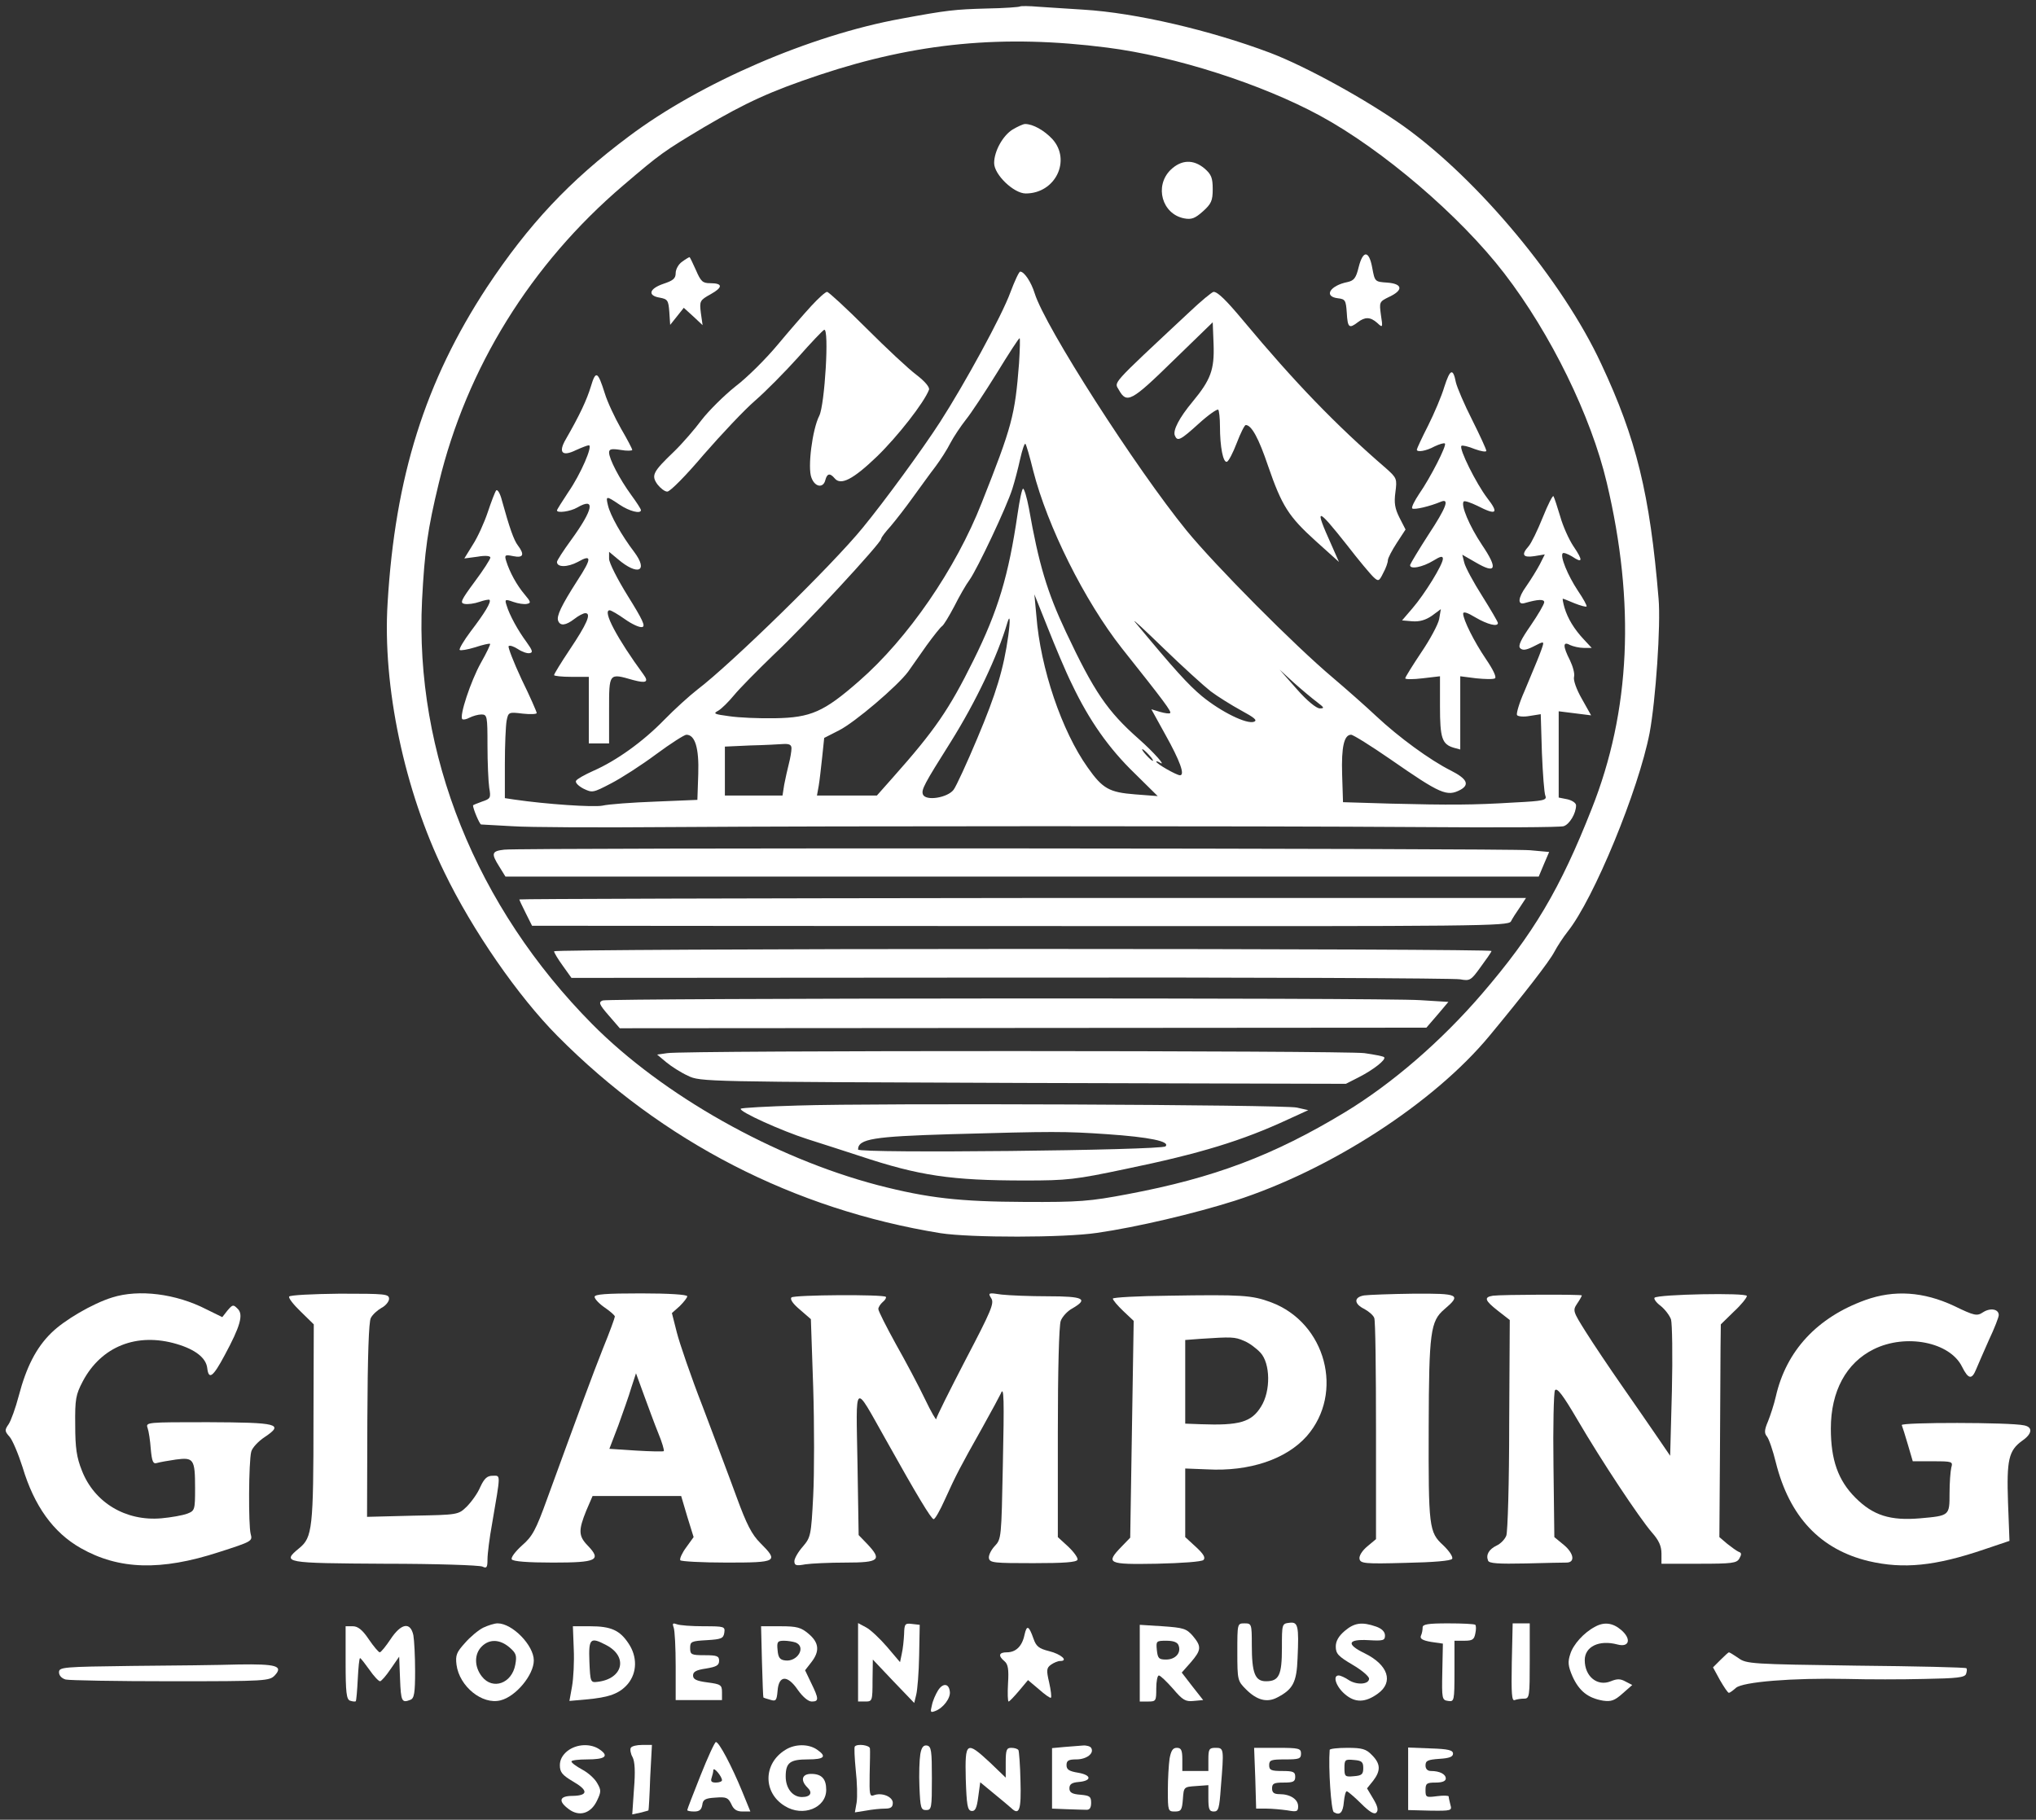<svg width="179" height="160" viewBox="0 0 179 160" fill="none" xmlns="http://www.w3.org/2000/svg">
<rect x="0" y="0" width="179" height="160" fill="#333333" stroke="none"/>
<g id="assets/logo">
<path id="Vector" d="M89.668 0.57C89.617 0.621 88.319 0.722 86.766 0.748C83.941 0.824 83.253 0.901 79.257 1.639C71.239 3.089 61.542 7.289 55.28 11.997C50.062 15.891 46.473 19.734 42.808 25.257C37.386 33.528 34.739 41.902 34.077 53.023C33.619 60.328 35.554 69.516 39.066 76.693C41.535 81.808 45.557 87.611 49.019 91.098C58.233 100.387 69.814 106.343 82.694 108.43C85.341 108.837 93.511 108.837 96.438 108.404C99.976 107.895 105.016 106.699 108.554 105.579C116.954 102.881 126.066 96.977 130.953 91.072C134.008 87.382 136.222 84.531 136.655 83.692C136.909 83.208 137.444 82.394 137.826 81.91C140.142 79.009 144.062 69.439 145.029 64.451C145.564 61.575 146.022 54.932 145.818 52.642C145.055 43.429 143.858 38.568 140.778 32.001C137.393 24.697 129.986 15.815 123.419 11.106C120.161 8.79 114.867 5.863 111.66 4.642C106.391 2.657 99.849 1.13 95.267 0.85C93.944 0.773 92.188 0.646 91.322 0.595C90.482 0.519 89.744 0.519 89.668 0.57ZM97.329 4.184C103.336 4.947 110.921 7.391 116.038 10.165C121.536 13.142 128.383 18.996 132.251 24.035C136.349 29.354 139.887 36.608 141.262 42.436C143.782 53.049 143.349 62.542 139.938 71.119C137.164 78.169 134.822 82.114 130.292 87.382C126.703 91.556 122.401 95.272 118.252 97.791C111.94 101.609 106.722 103.569 99.162 104.994C95.802 105.63 94.886 105.706 90.075 105.681C84.373 105.656 81.599 105.35 77.17 104.205C68.058 101.812 58.284 96.315 52.073 90.054C41.866 79.747 36.444 66.283 37.106 52.769C37.335 48.417 37.59 46.559 38.583 42.462C41.026 32.332 46.677 23.221 54.796 16.298C58.105 13.473 58.334 13.32 61.898 11.183C65.589 9.019 67.727 8.027 72.079 6.576C80.581 3.751 88.191 3.013 97.329 4.184Z" fill="white"/>
<path id="Vector_2" d="M89.031 11.386C88.166 11.921 87.402 13.295 87.402 14.338C87.402 15.357 89.133 17.011 90.177 17.011C92.799 17.011 94.198 14.084 92.519 12.226C91.806 11.463 90.813 10.903 90.126 10.903C89.948 10.903 89.464 11.132 89.031 11.386Z" fill="white"/>
<path id="Vector_3" d="M102.903 14.949C101.478 16.374 102.165 18.817 104.099 19.199C104.761 19.326 105.067 19.199 105.754 18.588C106.492 17.927 106.619 17.647 106.619 16.629C106.619 15.636 106.492 15.331 105.907 14.822C104.914 13.982 103.845 14.033 102.903 14.949Z" fill="white"/>
<path id="Vector_4" d="M119.448 23.5C119.219 24.442 119.041 24.671 118.481 24.798C116.929 25.104 116.343 26.071 117.616 26.224C118.278 26.3 118.328 26.402 118.405 27.496C118.481 28.82 118.608 28.921 119.372 28.336C120.008 27.852 120.467 27.852 121.077 28.387C121.561 28.845 121.587 28.82 121.408 27.7C121.256 26.555 121.256 26.529 122.146 26.096C123.394 25.511 123.317 24.951 121.968 24.849C120.874 24.773 120.874 24.773 120.645 23.551C120.365 21.999 119.83 21.973 119.448 23.5Z" fill="white"/>
<path id="Vector_5" d="M59.964 23.017C59.658 23.22 59.404 23.678 59.404 24.009C59.404 24.493 59.175 24.671 58.335 24.951C57.062 25.384 56.909 25.994 58.004 26.172C58.691 26.3 58.768 26.402 58.844 27.42L58.92 28.565L59.531 27.801L60.117 27.063L60.957 27.827L61.771 28.59L61.618 27.521C61.491 26.478 61.517 26.402 62.484 25.867C63.578 25.256 63.553 24.9 62.433 24.9C61.771 24.9 61.618 24.747 61.186 23.755C60.906 23.118 60.651 22.609 60.626 22.609C60.575 22.609 60.269 22.788 59.964 23.017Z" fill="white"/>
<path id="Vector_6" d="M88.828 25.714C88.089 27.75 84.806 33.757 82.642 37.116C81.064 39.559 77.73 44.115 75.846 46.406C73.199 49.663 64.265 58.393 61.312 60.633C60.625 61.167 59.301 62.363 58.385 63.305C56.527 65.214 54.185 66.893 52.149 67.784C51.411 68.115 50.724 68.497 50.647 68.65C50.545 68.802 50.851 69.108 51.284 69.337C52.073 69.718 52.124 69.718 53.727 68.879C54.618 68.421 56.4 67.275 57.698 66.308C58.971 65.366 60.167 64.603 60.345 64.603C61.109 64.603 61.465 65.774 61.389 68.064L61.312 70.329L57.622 70.482C55.585 70.558 53.498 70.711 52.964 70.838C52.149 70.991 48 70.711 45.226 70.304L44.386 70.177V67.173C44.386 65.519 44.462 63.814 44.538 63.381C44.691 62.618 44.717 62.592 45.938 62.745C46.626 62.821 47.186 62.796 47.186 62.694C47.186 62.592 46.6 61.243 45.862 59.742C45.149 58.215 44.64 56.891 44.717 56.815C44.818 56.713 45.175 56.84 45.531 57.069C45.913 57.324 46.371 57.477 46.575 57.426C46.88 57.375 46.804 57.171 46.295 56.459C45.557 55.466 44.793 54.092 44.538 53.226C44.36 52.692 44.411 52.666 45.124 52.921C45.557 53.074 46.091 53.15 46.32 53.099C46.702 53.023 46.676 52.921 46.117 52.259C45.429 51.445 44.818 50.325 44.513 49.358C44.335 48.798 44.386 48.747 45.124 48.9C46.015 49.078 46.142 48.773 45.531 47.958C45.175 47.5 44.793 46.406 44.131 44.013C43.978 43.403 43.749 42.995 43.622 43.123C43.52 43.25 43.189 44.115 42.884 45.031C42.578 45.947 41.993 47.245 41.56 47.907L40.822 49.103L41.968 48.951C42.68 48.824 43.113 48.874 43.113 49.027C43.113 49.154 42.502 50.121 41.739 51.139C40.517 52.794 40.415 53.023 40.848 53.099C41.128 53.15 41.713 53.074 42.146 52.921C42.578 52.768 42.986 52.692 43.037 52.743C43.215 52.921 42.604 53.914 41.382 55.517C40.771 56.331 40.339 57.069 40.415 57.146C40.491 57.222 41.102 57.12 41.764 56.917C42.451 56.688 43.037 56.56 43.088 56.611C43.139 56.637 42.782 57.4 42.273 58.291C41.382 59.895 40.364 62.974 40.644 63.228C40.72 63.305 41 63.254 41.28 63.101C41.586 62.949 42.044 62.821 42.324 62.821C42.833 62.821 42.858 62.974 42.858 65.544C42.858 67.072 42.935 68.726 43.011 69.26C43.164 70.151 43.139 70.228 42.375 70.482C41.942 70.635 41.586 70.787 41.586 70.813C41.586 71.118 42.171 72.493 42.298 72.493C42.4 72.493 43.622 72.569 45.022 72.645C46.422 72.747 52.658 72.772 58.894 72.722C73.861 72.62 109.954 72.62 124.972 72.722C131.564 72.772 137.164 72.747 137.469 72.645C137.978 72.493 138.564 71.525 138.564 70.813C138.564 70.609 138.233 70.38 137.8 70.278L137.036 70.126V66.334V62.541L138.462 62.719L139.887 62.898L139.073 61.447C138.589 60.607 138.309 59.793 138.386 59.513C138.462 59.233 138.284 58.596 138.029 58.062C137.393 56.815 137.393 56.357 138.029 56.713C138.309 56.84 138.844 56.968 139.225 56.968H139.938L139.276 56.255C138.386 55.313 137.826 54.372 137.546 53.43C137.418 52.997 137.367 52.641 137.393 52.641C137.444 52.641 137.902 52.819 138.436 53.048C138.946 53.252 139.429 53.379 139.48 53.328C139.556 53.277 139.2 52.641 138.716 51.928C137.826 50.58 137.138 48.9 137.393 48.645C137.469 48.569 137.826 48.696 138.207 48.925C139.149 49.562 139.2 49.307 138.335 48.035C137.927 47.424 137.393 46.227 137.164 45.388C136.909 44.548 136.655 43.759 136.578 43.632C136.527 43.504 136.095 44.344 135.637 45.489C135.178 46.635 134.618 47.78 134.389 48.035C133.728 48.773 133.88 49.053 134.898 48.9L135.815 48.747L135.382 49.612C135.127 50.096 134.593 50.961 134.186 51.547C133.448 52.565 133.397 53.226 134.058 53.023C135.204 52.692 135.764 52.666 135.764 52.947C135.764 53.125 135.229 54.041 134.567 55.008C133.702 56.255 133.448 56.789 133.651 56.993C133.855 57.197 134.16 57.171 134.771 56.866C135.815 56.331 135.789 56.331 135.509 57.146C135.229 57.909 135.229 57.884 134.033 60.76C133.575 61.778 133.295 62.745 133.371 62.872C133.448 62.999 133.957 63.05 134.491 62.949L135.458 62.796L135.56 66.181C135.637 68.039 135.764 69.744 135.866 69.973C136.018 70.355 135.713 70.431 133.168 70.558C129.477 70.787 127.441 70.787 122.273 70.66L118.074 70.533L117.997 68.09C117.921 65.646 118.175 64.603 118.786 64.603C118.965 64.603 120.517 65.57 122.248 66.766C126.651 69.82 127.211 70.075 128.408 69.439C129.222 68.98 128.968 68.471 127.568 67.759C125.735 66.843 122.986 64.832 121.001 62.974C120.084 62.109 118.379 60.607 117.183 59.589C113.823 56.764 106.874 49.765 104.329 46.66C99.874 41.188 91.882 28.743 90.966 25.791C90.66 24.798 90.049 23.882 89.693 23.882C89.591 23.882 89.209 24.696 88.828 25.714ZM89.591 31.95C89.235 36.531 88.98 37.472 86.308 44.217C84.042 49.994 79.817 56.153 75.515 59.895C72.436 62.592 71.29 63.101 68.134 63.152C66.759 63.178 64.952 63.101 64.112 62.974C62.789 62.796 62.661 62.745 63.145 62.49C63.45 62.312 64.061 61.702 64.545 61.116C65.003 60.556 66.581 58.953 68.032 57.553C70.705 55.059 77.475 47.729 77.475 47.373C77.475 47.245 77.857 46.762 78.315 46.253C78.748 45.744 79.639 44.599 80.275 43.708C80.912 42.843 81.777 41.621 82.235 41.036C82.693 40.425 83.279 39.508 83.559 38.949C83.839 38.414 84.45 37.498 84.908 36.913C85.366 36.353 86.588 34.495 87.631 32.815C88.675 31.11 89.566 29.735 89.642 29.735C89.693 29.735 89.668 30.728 89.591 31.95ZM90.838 41.392C92.086 46.278 95.344 52.819 98.627 56.993C102.394 61.727 103.005 62.567 102.878 62.694C102.827 62.77 102.42 62.719 101.987 62.592L101.223 62.363L102.445 64.577C103.743 66.893 104.201 68.166 103.743 68.166C103.438 68.166 101.656 67.148 101.656 66.97C101.656 66.919 101.783 66.944 101.962 67.046C102.598 67.453 101.452 66.155 100.129 64.985C97.355 62.541 96.184 60.811 93.715 55.568C92.06 52.056 91.322 49.587 90.457 44.675C90.278 43.733 90.049 42.97 89.948 42.97C89.846 42.97 89.642 43.962 89.464 45.184C88.675 50.58 87.758 53.684 85.57 58.087C83.457 62.363 82.184 64.221 78.493 68.37L77.094 69.948H74.446H71.825L71.977 69.108C72.054 68.675 72.181 67.53 72.283 66.588L72.461 64.883L73.759 64.221C75.134 63.534 78.901 60.327 79.843 59.055C80.148 58.622 80.886 57.578 81.472 56.739C82.082 55.899 82.693 55.135 82.82 55.059C82.973 54.957 83.431 54.194 83.89 53.328C84.322 52.463 84.933 51.394 85.239 50.987C85.9 50.071 88.497 44.599 89.006 42.97C89.209 42.334 89.515 41.163 89.693 40.348C89.871 39.559 90.075 38.949 90.151 39.025C90.228 39.101 90.533 40.145 90.838 41.392ZM94.249 60.174C95.751 63.33 97.482 65.799 99.747 67.988L101.783 69.998L99.798 69.846C97.533 69.668 96.947 69.362 95.624 67.479C93.358 64.297 91.475 58.775 91.118 54.168L90.94 52.259L92.111 55.186C92.747 56.789 93.689 59.055 94.249 60.174ZM106.441 60.785C107.052 61.243 108.274 62.007 109.114 62.465C110.285 63.101 110.565 63.33 110.259 63.458C109.623 63.712 107.358 62.592 105.678 61.218C104.456 60.2 103.234 58.851 99.773 54.677C99.493 54.321 100.613 55.364 102.292 56.993C103.972 58.622 105.856 60.327 106.441 60.785ZM88.649 55.873C88.242 58.8 87.58 60.989 85.926 64.908C85.01 67.097 84.068 69.133 83.839 69.439C83.304 70.151 81.37 70.457 81.141 69.846C80.988 69.439 81.242 68.955 83.584 65.239C85.799 61.702 87.708 57.68 88.573 54.728C88.802 53.965 88.828 54.55 88.649 55.873ZM115.783 61.727C116.419 62.211 116.47 62.287 116.037 62.287C115.732 62.287 114.917 61.625 114.001 60.582L112.499 58.877L113.747 60.022C114.459 60.658 115.376 61.422 115.783 61.727ZM69.585 65.799C69.585 66.053 69.483 66.664 69.356 67.148C69.228 67.632 69.05 68.471 68.948 68.98L68.796 69.948H66.276H63.73V67.784V65.646L65.97 65.544C67.192 65.519 68.49 65.443 68.897 65.417C69.406 65.392 69.585 65.494 69.585 65.799ZM101.02 66.384C101.274 66.664 101.427 66.893 101.351 66.893C101.274 66.893 101.02 66.664 100.765 66.384C100.511 66.104 100.358 65.875 100.434 65.875C100.511 65.875 100.765 66.104 101.02 66.384Z" fill="white"/>
<path id="Vector_7" d="M71.341 26.886C70.73 27.547 69.381 29.1 68.363 30.321C67.345 31.543 65.69 33.197 64.647 33.986C63.629 34.801 62.305 36.124 61.694 36.913C61.109 37.702 60.014 38.975 59.251 39.713C57.392 41.494 57.24 41.8 57.8 42.589C58.054 42.919 58.436 43.225 58.665 43.225C58.92 43.225 60.345 41.774 61.872 39.967C63.425 38.186 65.436 36.048 66.378 35.233C67.319 34.419 69.025 32.688 70.17 31.416C71.29 30.143 72.334 29.049 72.461 28.998C72.919 28.82 72.512 35.615 72.028 36.557C71.417 37.753 70.985 41.138 71.341 42.003C71.647 42.843 72.385 42.945 72.563 42.207C72.716 41.621 72.97 41.571 73.377 42.054C73.912 42.716 75.006 42.156 77.119 40.12C78.901 38.389 81.243 35.411 81.675 34.266C81.751 34.063 81.344 33.554 80.581 32.968C79.893 32.459 77.908 30.601 76.152 28.845C74.395 27.089 72.843 25.664 72.716 25.664C72.563 25.664 71.952 26.224 71.341 26.886Z" fill="white"/>
<path id="Vector_8" d="M104.507 27.496C97.508 34.037 97.966 33.553 98.373 34.291C99.06 35.513 99.468 35.309 103.133 31.721L106.62 28.336L106.696 30.296C106.773 32.51 106.442 33.401 104.838 35.335C103.693 36.709 103.107 37.829 103.286 38.287C103.515 38.847 103.769 38.72 105.398 37.243C106.238 36.48 107.002 35.946 107.104 36.022C107.18 36.098 107.256 36.76 107.256 37.473C107.256 39.305 107.536 40.705 107.867 40.603C108.02 40.552 108.402 39.814 108.733 38.949C109.063 38.083 109.42 37.371 109.522 37.371C110.031 37.371 110.667 38.541 111.482 40.959C112.703 44.497 113.289 45.413 115.681 47.577L117.718 49.409L117.056 47.907C115.529 44.522 115.732 44.522 118.43 47.933C119.449 49.256 120.518 50.529 120.772 50.758C121.179 51.14 121.256 51.114 121.612 50.376C121.841 49.969 122.019 49.46 122.019 49.256C122.019 49.078 122.376 48.391 122.808 47.729L123.572 46.558L123.037 45.515C122.63 44.7 122.554 44.217 122.681 43.275C122.834 42.105 122.808 42.028 121.867 41.188C117.412 37.345 113.798 33.579 109.318 28.209C107.791 26.376 107.053 25.663 106.696 25.663C106.569 25.663 105.576 26.478 104.507 27.496Z" fill="white"/>
<path id="Vector_9" d="M126.982 34.012C126.753 34.801 126.091 36.353 125.556 37.422C124.996 38.517 124.564 39.458 124.564 39.535C124.564 39.789 125.378 39.662 126.116 39.255C126.549 39.051 126.956 38.924 127.033 39C127.211 39.153 125.76 42.003 124.767 43.428C124.36 44.039 124.08 44.599 124.156 44.701C124.309 44.854 125.709 44.523 126.676 44.116C127.465 43.785 127.16 44.625 125.582 47.017C124.742 48.315 124.029 49.511 123.978 49.664C123.902 50.096 125.047 49.893 126.04 49.282C126.651 48.9 126.855 48.875 126.855 49.129C126.855 49.638 125.276 52.209 124.182 53.481L123.266 54.55L124.156 54.627C124.793 54.678 125.327 54.525 125.887 54.143L126.676 53.558L126.524 54.449C126.422 54.932 125.709 56.256 124.946 57.375C124.182 58.521 123.546 59.539 123.546 59.641C123.546 59.742 124.233 59.742 125.073 59.641L126.6 59.462V62.109C126.6 64.909 126.778 65.443 127.822 65.749L128.382 65.901V62.695V59.462L129.782 59.641C130.545 59.717 131.283 59.742 131.436 59.641C131.589 59.539 131.258 58.852 130.647 57.961C129.578 56.383 128.662 54.525 128.636 53.965C128.636 53.736 129.018 53.863 129.731 54.296C130.774 54.907 131.691 55.136 131.691 54.779C131.691 54.678 131.08 53.634 130.316 52.413C129.553 51.216 128.84 49.893 128.738 49.486L128.56 48.773L129.756 49.46C131.538 50.504 131.716 50.02 130.291 47.908C129.171 46.228 128.407 44.396 128.687 44.09C128.789 44.014 129.298 44.192 129.884 44.472C131.563 45.337 131.818 45.159 130.749 43.785C129.782 42.512 128.255 39.458 128.484 39.204C128.56 39.127 129.094 39.255 129.654 39.484C130.214 39.687 130.673 39.764 130.673 39.636C130.673 39.509 130.113 38.287 129.425 36.913C128.738 35.564 128.102 34.063 128 33.63C127.745 32.332 127.491 32.434 126.982 34.012Z" fill="white"/>
<path id="Vector_10" d="M51.946 33.986C51.589 35.157 50.978 36.48 49.731 38.644C49.069 39.789 49.426 40.171 50.622 39.585C51.131 39.356 51.64 39.153 51.767 39.153C52.149 39.153 51.055 41.698 49.96 43.276C49.426 44.09 48.967 44.803 48.967 44.879C48.967 45.134 50.138 44.981 50.749 44.625C52.378 43.683 52.175 44.777 50.215 47.475C49.527 48.417 48.967 49.282 48.967 49.409C48.967 49.893 49.884 49.893 50.8 49.409C52.047 48.697 52.047 49.078 50.749 51.064C49.349 53.252 48.916 54.169 49.069 54.576C49.247 55.059 49.731 55.008 50.495 54.423C50.851 54.143 51.284 53.914 51.462 53.914C52.022 53.914 51.589 54.881 50.087 57.121C49.324 58.266 48.713 59.259 48.713 59.361C48.713 59.437 49.4 59.513 50.24 59.513H51.767V62.44V65.367H52.658H53.549V62.44C53.549 59.132 53.524 59.182 55.662 59.793C56.807 60.099 57.062 59.971 56.578 59.31C54.262 56.154 52.938 53.66 53.6 53.66C53.727 53.66 54.338 54.016 54.949 54.449C55.56 54.881 56.222 55.187 56.451 55.136C56.782 55.085 56.502 54.499 55.203 52.413C54.287 50.936 53.549 49.486 53.549 49.129V48.519L54.313 49.155C56.069 50.657 57.036 50.249 55.764 48.544C54.644 47.068 53.651 45.312 53.447 44.421C53.244 43.581 53.294 43.581 54.465 44.37C55.331 44.956 56.349 45.21 56.349 44.854C56.349 44.752 55.967 44.166 55.483 43.505C54.465 42.105 53.549 40.349 53.549 39.789C53.549 39.484 53.753 39.433 54.567 39.56C55.127 39.662 55.585 39.636 55.585 39.56C55.585 39.458 55.127 38.593 54.593 37.677C54.058 36.735 53.396 35.335 53.167 34.572C52.556 32.637 52.378 32.536 51.946 33.986Z" fill="white"/>
<path id="Vector_11" d="M44.335 74.707C43.215 74.834 43.164 75.038 43.903 76.209L44.437 77.074H89.846H135.281L135.739 75.98L136.197 74.911L134.517 74.758C132.684 74.58 45.888 74.529 44.335 74.707Z" fill="white"/>
<path id="Vector_12" d="M45.658 79.085C45.658 79.136 45.913 79.67 46.218 80.281L46.778 81.401H50.596C52.709 81.401 72.028 81.426 93.511 81.426C130.266 81.452 132.582 81.426 132.836 81.019C132.964 80.765 133.32 80.205 133.626 79.772L134.16 78.958H89.922C65.563 78.983 45.658 79.034 45.658 79.085Z" fill="white"/>
<path id="Vector_13" d="M48.713 83.641C48.713 83.768 49.069 84.353 49.477 84.913L50.24 85.982L88.879 85.957C110.107 85.931 127.899 86.007 128.382 86.109C129.222 86.262 129.324 86.211 130.164 85.04C130.648 84.379 131.106 83.742 131.131 83.615C131.182 83.513 112.652 83.437 89.973 83.437C67.269 83.437 48.713 83.539 48.713 83.641Z" fill="white"/>
<path id="Vector_14" d="M52.989 87.967C52.607 88.12 52.658 88.298 53.523 89.29L54.49 90.41L89.947 90.385L125.404 90.359L126.371 89.239L127.338 88.094L124.869 87.941C121.56 87.712 53.549 87.763 52.989 87.967Z" fill="white"/>
<path id="Vector_15" d="M58.665 92.599L57.774 92.726L58.563 93.388C59.022 93.769 59.862 94.304 60.472 94.584C61.567 95.118 61.822 95.118 89.948 95.22L118.328 95.296L119.474 94.711C120.772 94.049 121.892 93.159 121.688 92.955C121.637 92.879 120.848 92.726 119.957 92.599C118.201 92.37 60.116 92.344 58.665 92.599Z" fill="white"/>
<path id="Vector_16" d="M70.144 97.205C67.472 97.281 65.181 97.409 65.13 97.485C64.901 97.714 68.744 99.445 70.984 100.157C72.104 100.514 74.166 101.175 75.566 101.634C80.835 103.39 83.635 103.797 90.125 103.797C93.816 103.797 94.529 103.721 98.983 102.779C105.525 101.43 109.241 100.285 113.237 98.427L115.019 97.612L114.001 97.383C112.779 97.129 77.118 96.976 70.144 97.205ZM97.329 99.725C101.045 99.979 102.903 100.361 102.47 100.794C102.114 101.15 75.439 101.43 75.439 101.074C75.439 100.132 76.813 99.928 83.584 99.725C92.62 99.47 93.612 99.47 97.329 99.725Z" fill="white"/>
<path id="Vector_17" d="M9.871 114.079C8.14 114.614 5.62 116.09 4.5 117.209C3.176 118.507 2.311 120.213 1.649 122.732C1.369 123.801 0.962 124.921 0.758 125.226C0.402 125.735 0.402 125.837 0.835 126.321C1.089 126.601 1.598 127.797 1.98 128.993C2.998 132.404 4.678 134.745 7.096 136.119C10.456 138.028 14.147 138.13 19.238 136.476C22.165 135.534 22.216 135.509 22.038 134.872C21.834 134.109 21.859 128.535 22.088 127.644C22.165 127.313 22.699 126.728 23.285 126.346C24.99 125.201 24.456 125.074 18.27 125.048C12.9 125.048 12.798 125.048 12.976 125.557C13.078 125.837 13.205 126.677 13.256 127.415C13.358 128.51 13.46 128.739 13.791 128.637C14.045 128.56 14.783 128.433 15.47 128.331C17.023 128.128 17.151 128.281 17.151 130.851C17.151 132.76 17.125 132.836 16.463 133.091C16.056 133.243 15.038 133.422 14.198 133.498C11.067 133.778 8.293 132.124 7.198 129.299C6.74 128.153 6.613 127.313 6.613 125.303C6.587 123.012 6.664 122.63 7.275 121.46C8.904 118.38 12.034 117.133 15.547 118.177C17.176 118.66 18.118 119.398 18.22 120.289C18.347 121.358 18.729 121.078 19.747 119.169C21.121 116.624 21.427 115.581 20.892 115.072C20.51 114.69 20.459 114.69 20.001 115.224L19.543 115.81L18.143 115.123C15.47 113.748 12.213 113.341 9.871 114.079Z" fill="white"/>
<path id="Vector_18" d="M25.423 114.003C25.347 114.13 25.805 114.715 26.442 115.326L27.587 116.446L27.561 124.692C27.561 134.414 27.46 135.178 26.314 136.119C24.736 137.417 24.965 137.443 33.823 137.494C38.303 137.494 42.172 137.621 42.426 137.748C42.783 137.926 42.859 137.824 42.859 137.112C42.859 136.628 43.037 135.203 43.266 133.956C44.03 129.477 44.03 129.757 43.317 129.757C42.834 129.757 42.579 129.986 42.223 130.749C41.994 131.309 41.434 132.073 41.026 132.48C40.288 133.192 40.263 133.192 36.267 133.269L32.27 133.371L32.296 124.87C32.321 119.169 32.423 116.217 32.601 115.886C32.754 115.581 33.187 115.199 33.543 114.995C33.899 114.817 34.205 114.435 34.205 114.206C34.205 113.774 33.899 113.748 29.878 113.748C27.485 113.774 25.474 113.875 25.423 114.003Z" fill="white"/>
<path id="Vector_19" d="M52.276 114.028C52.276 114.207 52.683 114.639 53.167 114.97C53.65 115.301 54.057 115.657 54.057 115.759C54.057 115.861 53.599 117.133 53.014 118.559C52.047 121.002 51.029 123.776 48.101 131.793C47.109 134.542 46.803 135.102 45.887 135.891C45.301 136.425 44.894 136.959 44.996 137.112C45.123 137.29 46.371 137.392 48.611 137.392C52.479 137.392 52.912 137.188 51.665 135.891C50.85 135.051 50.85 134.542 51.538 132.836L52.098 131.538H55.992H59.886L60.421 133.345L60.981 135.152L60.319 136.069C59.963 136.552 59.734 137.061 59.81 137.188C59.886 137.29 61.719 137.392 63.883 137.392C68.337 137.392 68.49 137.316 66.835 135.661C66.097 134.923 65.639 134.033 64.773 131.666C64.163 129.986 62.813 126.423 61.795 123.725C60.752 121.053 59.734 118.075 59.505 117.159L59.072 115.454L59.759 114.843C60.115 114.486 60.421 114.105 60.421 113.977C60.421 113.825 58.792 113.723 56.348 113.723C53.269 113.723 52.276 113.799 52.276 114.028ZM57.876 126.016C58.206 126.805 58.41 127.517 58.359 127.594C58.283 127.644 57.188 127.619 55.916 127.543L53.574 127.39L54.363 125.328C54.77 124.183 55.305 122.707 55.508 121.994L55.916 120.747L56.603 122.631C56.985 123.674 57.545 125.201 57.876 126.016Z" fill="white"/>
<path id="Vector_20" d="M69.585 114.079C69.432 114.232 69.712 114.639 70.323 115.148L71.29 115.988L71.494 121.969C71.596 125.252 71.596 129.553 71.494 131.538C71.316 135.05 71.265 135.178 70.578 135.992C70.17 136.45 69.84 137.036 69.84 137.265C69.84 137.646 69.992 137.697 70.807 137.545C71.316 137.468 72.919 137.392 74.37 137.392C77.323 137.392 77.577 137.163 76.228 135.738L75.49 134.974L75.388 128.662C75.261 121.358 75.032 121.536 77.832 126.499C80.632 131.513 81.879 133.574 82.083 133.574C82.21 133.574 82.643 132.811 83.075 131.844C84.043 129.706 84.399 129.019 86.333 125.583C87.199 124.03 87.937 122.656 87.988 122.529C88.268 121.791 88.293 123.012 88.166 128.917C88.039 135.178 88.039 135.33 87.453 135.941C87.122 136.298 86.893 136.781 86.944 137.01C87.021 137.417 87.428 137.443 90.839 137.443C93.562 137.443 94.657 137.366 94.733 137.137C94.784 136.985 94.428 136.476 93.918 135.992L93.002 135.152V125.99C93.002 120.544 93.104 116.548 93.257 116.141C93.384 115.784 93.842 115.275 94.275 115.046C95.726 114.206 95.267 113.977 92.137 113.977C90.559 113.977 88.701 113.901 88.039 113.825C86.893 113.646 86.842 113.672 87.148 114.155C87.428 114.588 87.148 115.25 84.882 119.576C83.483 122.274 82.312 124.616 82.312 124.768C82.312 124.921 81.853 124.132 81.319 123.012C80.784 121.892 79.639 119.729 78.774 118.202C77.934 116.675 77.221 115.275 77.221 115.097C77.221 114.944 77.399 114.664 77.603 114.486C77.832 114.308 77.934 114.105 77.883 114.028C77.654 113.799 69.814 113.85 69.585 114.079Z" fill="white"/>
<path id="Vector_21" d="M102.751 113.926C100.053 113.952 97.838 114.079 97.838 114.181C97.838 114.308 98.246 114.791 98.754 115.275L99.671 116.14L99.518 125.659L99.365 135.203L98.602 135.992C97.176 137.468 97.38 137.57 101.682 137.493C103.947 137.442 105.652 137.315 105.805 137.163C106.009 136.959 105.805 136.628 105.143 136.017L104.202 135.152V132.123V129.12L106.136 129.196C109.852 129.4 113.085 128.306 114.892 126.27C118.201 122.478 116.572 116.318 111.761 114.511C110.056 113.875 109.19 113.824 102.751 113.926ZM109.369 117.896C109.827 118.075 110.463 118.558 110.819 118.94C111.685 119.882 111.736 122.299 110.87 123.674C110.03 125.048 108.961 125.353 105.551 125.226L104.202 125.175V121.51V117.82L105.551 117.718C108.274 117.54 108.554 117.54 109.369 117.896Z" fill="white"/>
<path id="Vector_22" d="M119.931 113.901C119.015 114.054 119.015 114.639 119.957 115.098C120.364 115.327 120.746 115.657 120.822 115.887C120.924 116.09 120.975 120.544 120.975 125.787V135.331L120.211 135.967C119.753 136.349 119.473 136.807 119.524 137.061C119.6 137.469 119.957 137.52 123.546 137.418C126.04 137.367 127.567 137.24 127.669 137.061C127.771 136.909 127.414 136.374 126.88 135.865C125.633 134.72 125.582 134.313 125.607 125.431C125.633 117.134 125.76 116.166 126.982 115.123C128.509 113.825 128.28 113.723 124.258 113.749C122.247 113.774 120.313 113.85 119.931 113.901Z" fill="white"/>
<path id="Vector_23" d="M131.258 113.927C130.444 114.054 130.52 114.334 131.691 115.25L132.735 116.064L132.684 125.252C132.684 130.317 132.556 134.72 132.429 135.025C132.302 135.356 131.92 135.738 131.589 135.891C130.902 136.221 130.622 136.705 130.826 137.214C130.902 137.468 131.716 137.519 134.16 137.468C135.916 137.418 137.52 137.392 137.723 137.392C138.487 137.392 138.385 136.603 137.52 135.865L136.654 135.152L136.578 128.892C136.527 125.456 136.603 122.453 136.705 122.249C136.883 121.969 137.393 122.631 138.691 124.845C140.803 128.459 144.112 133.447 145.232 134.745C145.843 135.432 146.072 135.941 146.072 136.603V137.494H149.356C152.283 137.494 152.69 137.443 152.919 137.036C153.123 136.679 153.123 136.527 152.868 136.45C152.69 136.374 152.232 136.043 151.85 135.738L151.163 135.152L151.214 127.797C151.239 123.776 151.265 119.551 151.265 118.457L151.29 116.446L152.436 115.326C153.072 114.741 153.581 114.105 153.581 113.952C153.581 113.647 145.792 113.799 145.461 114.105C145.385 114.207 145.614 114.537 145.996 114.817C146.378 115.123 146.785 115.657 146.912 116.014C147.014 116.37 147.065 119.195 146.988 122.325L146.836 128.001L145.741 126.397C145.13 125.507 143.73 123.471 142.61 121.867C141.491 120.264 140.04 118.1 139.403 117.082C138.283 115.301 138.258 115.225 138.665 114.614C138.894 114.283 139.072 113.952 139.072 113.901C139.072 113.799 132.022 113.825 131.258 113.927Z" fill="white"/>
<path id="Vector_24" d="M163.992 114.309C159.766 115.836 157.043 118.763 156.127 122.784C155.974 123.471 155.643 124.464 155.439 124.973C155.109 125.736 155.109 126.016 155.338 126.296C155.516 126.5 155.872 127.543 156.127 128.587C157.323 133.371 160.046 136.247 164.297 137.265C167.352 137.978 170.152 137.698 174.479 136.222L176.668 135.484L176.54 132.124C176.413 128.358 176.591 127.543 177.788 126.678C178.678 126.067 178.729 125.482 177.966 125.329C176.769 125.049 167.072 125.049 167.199 125.304C167.25 125.431 167.504 126.22 167.733 127.009L168.166 128.485H169.948C171.653 128.485 171.704 128.51 171.551 129.045C171.475 129.376 171.399 130.394 171.399 131.31C171.399 133.27 171.399 133.27 168.828 133.499C166.181 133.728 164.679 133.244 163.126 131.692C161.599 130.165 160.963 128.358 160.963 125.609C160.963 122.326 162.312 119.832 164.73 118.635C167.555 117.236 171.424 117.999 172.493 120.163C173.053 121.282 173.359 121.333 173.74 120.392C173.893 120.01 174.402 118.865 174.86 117.821C175.344 116.803 175.726 115.81 175.726 115.632C175.726 115.098 174.988 114.971 174.351 115.378C173.817 115.734 173.613 115.709 171.781 114.818C169.108 113.571 166.537 113.393 163.992 114.309Z" fill="white"/>
<path id="Vector_25" d="M113.365 142.686C112.703 142.762 112.703 142.788 112.703 144.9C112.703 147.292 112.449 147.827 111.303 147.827C110.336 147.827 110.056 147.114 110.056 144.62C110.056 142.788 110.03 142.737 109.42 142.737C108.783 142.737 108.783 142.737 108.783 145.256C108.783 147.725 108.809 147.801 109.547 148.539C110.489 149.481 111.379 149.736 112.296 149.252C113.67 148.539 114.001 147.929 114.078 145.816C114.205 142.966 114.128 142.584 113.365 142.686Z" fill="white"/>
<path id="Vector_26" d="M42.477 143.118C42.069 143.322 41.331 143.933 40.873 144.467C40.135 145.282 40.033 145.536 40.135 146.376C40.389 148.285 42.4 149.914 44.004 149.506C45.353 149.176 46.931 147.267 46.931 145.994C46.931 144.671 45.047 142.736 43.749 142.736C43.469 142.736 42.909 142.915 42.477 143.118ZM44.793 144.849C45.378 145.358 45.455 145.562 45.302 146.376C44.996 148.03 43.316 148.616 42.375 147.419C41.687 146.554 41.687 145.434 42.349 144.773C43.036 144.085 43.953 144.136 44.793 144.849Z" fill="white"/>
<path id="Vector_27" d="M59.225 143.093C59.327 143.348 59.404 144.875 59.404 146.503V149.481H61.44H63.476V148.794C63.476 148.158 63.374 148.081 62.203 147.929C61.211 147.801 60.931 147.649 60.931 147.318C60.931 146.987 61.211 146.834 62.076 146.707C62.992 146.554 63.222 146.427 63.222 146.02C63.222 145.613 63.043 145.536 61.949 145.536C60.778 145.536 60.676 145.485 60.676 144.9C60.676 144.34 60.778 144.289 62.153 144.213C63.425 144.137 63.603 144.06 63.68 143.551C63.756 143.017 63.68 142.991 61.873 142.991C60.803 142.991 59.76 142.915 59.505 142.813C59.149 142.686 59.098 142.737 59.225 143.093Z" fill="white"/>
<path id="Vector_28" d="M75.439 146.172V149.608H76.075C76.686 149.608 76.711 149.557 76.711 147.75L76.737 145.918L78.544 147.827L80.376 149.735L80.555 148.997C80.656 148.59 80.784 147.063 80.809 145.561L80.86 142.864L80.173 142.787C79.562 142.711 79.511 142.787 79.486 143.678C79.46 144.213 79.384 144.976 79.282 145.409L79.129 146.147L77.984 144.798C77.347 144.06 76.533 143.296 76.151 143.093L75.439 142.711V146.172Z" fill="white"/>
<path id="Vector_29" d="M100.205 146.224V149.609H100.943C101.63 149.609 101.656 149.558 101.656 148.463C101.656 147.827 101.758 147.318 101.885 147.318C102.012 147.318 102.572 147.853 103.132 148.489C103.972 149.481 104.227 149.634 104.939 149.558L105.779 149.481L104.838 148.285L103.896 147.064L104.685 146.173C105.627 145.078 105.652 144.773 104.863 143.831C104.303 143.195 104.049 143.119 102.216 142.991L100.205 142.864V146.224ZM103.616 144.671C103.87 145.333 103.336 145.918 102.521 145.918C101.885 145.918 101.783 145.816 101.707 145.078C101.63 144.289 101.656 144.264 102.547 144.264C103.158 144.264 103.514 144.391 103.616 144.671Z" fill="white"/>
<path id="Vector_30" d="M118.227 143.399C117.692 143.857 117.438 144.289 117.438 144.773C117.438 145.409 117.667 145.638 118.914 146.376C119.703 146.834 120.365 147.394 120.365 147.598C120.365 148.107 119.296 148.183 118.583 147.725C118.252 147.496 117.845 147.318 117.692 147.318C117.132 147.318 117.463 148.31 118.252 148.972C119.143 149.736 120.034 149.71 121.129 148.921C122.554 147.903 122.045 146.376 119.958 145.358C118.329 144.569 118.481 144.111 120.314 144.213C121.612 144.289 121.765 144.238 121.765 143.806C121.765 143.475 121.485 143.195 120.976 143.017C119.729 142.584 119.067 142.686 118.227 143.399Z" fill="white"/>
<path id="Vector_31" d="M125.074 143.093C125.074 143.297 125.023 143.627 124.921 143.831C124.819 144.086 125.074 144.238 125.812 144.366L126.855 144.518L126.804 147.012C126.754 149.379 126.779 149.481 127.314 149.557C127.848 149.634 127.873 149.583 127.873 146.962V144.264H128.739C129.452 144.264 129.604 144.162 129.706 143.627C129.782 143.297 129.782 142.94 129.706 142.864C129.63 142.788 128.561 142.737 127.314 142.737C125.557 142.737 125.074 142.813 125.074 143.093Z" fill="white"/>
<path id="Vector_32" d="M132.913 146.173C132.862 148.947 132.913 149.583 133.168 149.481C133.371 149.405 133.728 149.354 134.008 149.354C134.466 149.354 134.491 149.125 134.491 146.046V142.737H133.753H132.99L132.913 146.173Z" fill="white"/>
<path id="Vector_33" d="M140.218 143.042C139.251 143.551 138.309 144.594 138.055 145.434C137.826 146.121 137.851 146.478 138.258 147.419C138.844 148.692 139.607 149.303 140.931 149.532C141.644 149.634 141.949 149.532 142.662 148.896L143.502 148.157L142.916 147.852C142.458 147.598 142.178 147.598 141.618 147.827C140.447 148.31 139.327 147.419 139.327 145.969C139.327 144.773 140.6 144.162 142.204 144.594C143.247 144.874 143.451 144.111 142.535 143.322C141.796 142.686 141.033 142.584 140.218 143.042Z" fill="white"/>
<path id="Vector_34" d="M30.386 146.173C30.386 148.82 30.462 149.405 30.767 149.532C30.997 149.609 31.226 149.634 31.277 149.583C31.328 149.532 31.404 148.641 31.455 147.623C31.506 146.631 31.582 145.791 31.658 145.791C31.735 145.816 32.091 146.275 32.473 146.809C32.855 147.369 33.287 147.827 33.415 147.827C33.517 147.827 33.949 147.343 34.356 146.733L35.095 145.664L35.171 147.623C35.247 149.609 35.324 149.761 36.087 149.456C36.418 149.329 36.495 148.845 36.495 146.936C36.495 145.638 36.418 144.213 36.342 143.78C36.087 142.584 35.273 142.711 34.331 144.137C33.924 144.748 33.491 145.282 33.389 145.282C33.287 145.282 32.855 144.773 32.422 144.137C31.862 143.297 31.455 142.991 31.022 142.991H30.386V146.173Z" fill="white"/>
<path id="Vector_35" d="M50.443 145.002C50.494 146.096 50.418 147.572 50.291 148.285L50.062 149.557L51.487 149.43C53.549 149.252 54.465 148.921 55.203 148.056C56.018 147.063 56.043 145.663 55.254 144.493C54.49 143.347 53.727 142.991 51.894 142.991H50.367L50.443 145.002ZM53.294 144.645C55.254 145.663 54.77 147.623 52.531 147.878C51.92 147.954 51.894 147.903 51.818 146.096C51.742 144.06 51.894 143.907 53.294 144.645Z" fill="white"/>
<path id="Vector_36" d="M66.989 146.096C67.039 147.827 67.09 149.252 67.116 149.252C67.141 149.278 67.421 149.38 67.727 149.456C68.21 149.609 68.287 149.532 68.363 148.667C68.465 147.293 69.228 147.242 70.145 148.591C70.577 149.201 71.061 149.609 71.367 149.609C72.003 149.609 72.003 149.38 71.316 147.98L70.781 146.86L71.316 146.173C72.079 145.206 72.028 144.442 71.087 143.653C70.425 143.093 70.068 142.991 68.618 142.991H66.912L66.989 146.096ZM69.941 144.417C70.908 144.798 70.119 146.147 69.025 145.995C68.567 145.944 68.414 145.74 68.363 145.078C68.287 144.366 68.363 144.264 68.923 144.264C69.254 144.264 69.712 144.34 69.941 144.417Z" fill="white"/>
<path id="Vector_37" d="M90.075 143.73C89.871 144.748 89.311 145.282 88.522 145.282C87.809 145.282 87.733 145.587 88.318 146.071C88.624 146.326 88.7 146.784 88.624 148.005C88.573 148.896 88.598 149.609 88.675 149.609C88.751 149.609 89.158 149.176 89.591 148.667L90.38 147.725L91.347 148.54C91.856 148.998 92.34 149.329 92.391 149.278C92.467 149.227 92.391 148.616 92.238 147.929C91.984 146.86 92.009 146.656 92.391 146.376C92.645 146.198 93.002 146.046 93.205 146.046C93.969 146.046 93.282 145.435 92.238 145.18C91.322 144.951 91.093 144.748 90.864 144.086C90.457 142.941 90.278 142.839 90.075 143.73Z" fill="white"/>
<path id="Vector_38" d="M151.265 145.944L150.604 146.605L151.214 147.725C151.571 148.336 151.902 148.845 152.003 148.845C152.08 148.845 152.36 148.641 152.614 148.412C153.2 147.878 157.603 147.522 162.363 147.623C164.196 147.674 167.25 147.674 169.185 147.623C172.061 147.572 172.723 147.496 172.85 147.191C172.926 146.962 172.952 146.733 172.875 146.682C172.824 146.605 168.446 146.504 163.178 146.453C154.014 146.325 153.531 146.3 152.843 145.791C152.436 145.511 152.054 145.282 152.003 145.282C151.953 145.282 151.622 145.587 151.265 145.944Z" fill="white"/>
<path id="Vector_39" d="M11.627 146.478C5.544 146.555 5.188 146.58 5.188 147.038C5.188 147.318 5.417 147.573 5.773 147.674C6.078 147.751 10.227 147.827 15.013 147.827C23.463 147.827 23.692 147.802 24.176 147.293C24.914 146.478 24.278 146.3 20.969 146.351C19.365 146.402 15.14 146.453 11.627 146.478Z" fill="white"/>
<path id="Vector_40" d="M82.464 148.641C82.261 148.972 82.006 149.532 81.93 149.939C81.777 150.55 81.803 150.601 82.21 150.448C82.923 150.194 83.584 149.303 83.508 148.743C83.432 148.005 82.897 147.954 82.464 148.641Z" fill="white"/>
<path id="Vector_41" d="M61.593 156.098C60.956 157.701 60.422 159.076 60.422 159.152C60.422 159.228 60.702 159.279 61.033 159.279C61.491 159.279 61.669 159.127 61.745 158.694C61.796 158.236 62 158.109 62.891 158.058C63.858 157.981 64.011 158.058 64.291 158.618C64.494 159.101 64.774 159.279 65.284 159.279H65.971L65.233 157.472C64.342 155.309 63.222 153.171 62.942 153.171C62.84 153.171 62.229 154.495 61.593 156.098ZM63.476 156.531C63.476 156.632 63.247 156.734 62.942 156.734C62.56 156.734 62.458 156.632 62.56 156.327C62.636 156.098 62.713 155.793 62.713 155.64C62.738 155.309 63.476 156.2 63.476 156.531Z" fill="white"/>
<path id="Vector_42" d="M49.883 153.961C49.451 154.317 49.222 154.724 49.222 155.208C49.222 155.819 49.425 156.073 50.367 156.633C51.742 157.422 51.716 157.88 50.342 157.906C49.171 157.906 49.044 158.364 50.011 159.076C50.927 159.764 51.945 159.458 52.48 158.338C52.861 157.549 52.861 157.397 52.505 156.786C52.302 156.404 51.716 155.87 51.182 155.59C50.672 155.31 50.24 155.004 50.24 154.877C50.24 154.775 50.851 154.699 51.614 154.699C53.192 154.699 53.574 154.419 52.734 153.834C51.945 153.274 50.698 153.325 49.883 153.961Z" fill="white"/>
<path id="Vector_43" d="M55.458 153.681C55.382 153.808 55.433 154.19 55.611 154.495C55.815 154.877 55.865 155.767 55.738 157.295L55.586 159.534L56.298 159.381C56.68 159.28 57.011 159.203 57.011 159.178C57.036 159.152 57.113 157.854 57.164 156.276L57.316 153.426H56.451C55.993 153.426 55.535 153.528 55.458 153.681Z" fill="white"/>
<path id="Vector_44" d="M69.05 153.858C67.091 155.055 67.065 157.625 68.999 158.796C70.578 159.788 72.639 158.974 72.639 157.371C72.639 156.403 72.232 155.971 71.316 155.971C70.501 155.971 70.349 156.531 70.985 157.167C71.469 157.625 71.265 158.007 70.501 158.007C69.687 158.007 69.076 157.243 69.076 156.2C69.076 154.978 69.458 154.698 71.036 154.698C72.487 154.698 72.716 154.444 71.825 153.833C71.087 153.324 69.89 153.324 69.05 153.858Z" fill="white"/>
<path id="Vector_45" d="M75.159 153.553C75.082 153.604 75.133 154.571 75.235 155.64C75.362 156.735 75.388 158.007 75.312 158.491L75.159 159.356L76.126 159.203C76.661 159.102 77.399 159.025 77.806 159.025C78.315 159.025 78.493 158.898 78.493 158.516C78.493 157.982 77.526 157.575 76.813 157.855C76.457 157.982 76.431 157.753 76.457 156.048C76.482 154.953 76.508 153.91 76.482 153.732C76.457 153.452 75.413 153.299 75.159 153.553Z" fill="white"/>
<path id="Vector_46" d="M80.911 154.241C80.835 154.699 80.784 155.997 80.835 157.117C80.911 158.949 80.962 159.153 81.42 159.153C81.904 159.153 81.929 158.975 81.929 156.353C81.929 153.935 81.879 153.554 81.497 153.477C81.191 153.426 81.013 153.63 80.911 154.241Z" fill="white"/>
<path id="Vector_47" d="M93.588 153.604L92.493 153.706V156.378V159.025L93.766 159.076C94.478 159.101 95.242 159.127 95.497 159.127C95.802 159.152 95.929 158.948 95.929 158.516C95.929 157.956 95.802 157.879 94.988 157.803C94.249 157.752 94.02 157.6 94.02 157.243C94.02 156.887 94.224 156.734 94.835 156.683C96.006 156.581 95.98 156.072 94.784 155.869C93.995 155.742 93.766 155.589 93.766 155.207C93.766 154.8 93.944 154.698 94.631 154.698C95.522 154.698 96.235 154.164 95.929 153.68C95.853 153.553 95.522 153.451 95.217 153.476C94.911 153.502 94.173 153.553 93.588 153.604Z" fill="white"/>
<path id="Vector_48" d="M84.907 156.404C84.984 158.72 85.06 159.153 85.391 159.229C85.722 159.28 85.874 159.025 86.002 158.007L86.18 156.709L87.351 157.676C88.013 158.211 88.7 158.796 88.903 158.974C89.616 159.662 89.794 159.153 89.718 156.582C89.692 155.208 89.591 153.986 89.54 153.884C89.463 153.757 89.183 153.681 88.903 153.681C88.496 153.681 88.42 153.859 88.42 154.979V156.302L87.045 154.979C84.958 153.044 84.831 153.121 84.907 156.404Z" fill="white"/>
<path id="Vector_49" d="M102.827 154.622C102.75 155.156 102.674 156.429 102.674 157.421C102.674 159.228 102.699 159.279 103.285 159.279C103.845 159.279 103.921 159.152 103.997 158.185C104.074 157.116 104.074 157.116 105.168 157.04L106.237 156.963V158.109C106.237 159.076 106.314 159.279 106.721 159.279C107.128 159.279 107.205 158.999 107.332 157.167C107.612 153.757 107.612 153.68 106.874 153.68C106.314 153.68 106.237 153.782 106.237 154.698V155.716H105.092H103.947V154.698C103.947 153.884 103.845 153.68 103.463 153.68C103.107 153.68 102.954 153.935 102.827 154.622Z" fill="white"/>
<path id="Vector_50" d="M110.361 156.353L110.437 159.025H111.328C111.811 159.025 112.651 159.102 113.186 159.178C114.026 159.331 114.128 159.28 114.128 158.822C114.128 158.211 113.44 157.753 112.499 157.753C112.015 157.753 111.837 157.625 111.837 157.244C111.837 156.811 112.015 156.735 112.855 156.735C113.695 156.735 113.873 156.658 113.873 156.226C113.873 155.793 113.695 155.717 112.728 155.717C111.761 155.717 111.582 155.64 111.582 155.208C111.582 154.75 111.761 154.699 112.982 154.699C114.204 154.699 114.382 154.648 114.382 154.19C114.382 153.732 114.204 153.681 112.321 153.681H110.259L110.361 156.353Z" fill="white"/>
<path id="Vector_51" d="M116.902 153.859C116.775 155.437 117.029 159.178 117.259 159.331C117.793 159.662 118.073 159.382 118.149 158.44C118.2 157.931 118.302 157.498 118.404 157.498C118.48 157.498 119.066 157.982 119.651 158.567C120.415 159.331 120.822 159.56 121 159.382C121.204 159.178 121.127 158.822 120.746 158.185L120.186 157.244L120.72 156.582C121.407 155.691 121.382 155.08 120.618 154.317C120.109 153.782 119.753 153.681 118.455 153.681C117.615 153.681 116.928 153.757 116.902 153.859ZM119.855 155.462C119.855 155.997 119.728 156.124 119.04 156.175C118.251 156.251 118.2 156.2 118.2 155.462C118.2 154.724 118.251 154.673 119.04 154.75C119.728 154.8 119.855 154.928 119.855 155.462Z" fill="white"/>
<path id="Vector_52" d="M123.801 156.404V159.153L125.735 159.203C127.593 159.229 127.67 159.203 127.517 158.694C127.441 158.389 127.364 158.058 127.364 157.956C127.364 157.88 126.906 157.855 126.346 157.931C125.379 158.058 125.328 158.033 125.328 157.396C125.328 156.811 125.43 156.735 126.219 156.735C126.804 156.735 127.11 156.607 127.11 156.378C127.11 155.997 126.575 155.717 125.812 155.717C125.506 155.717 125.328 155.539 125.328 155.233C125.328 154.8 125.532 154.724 126.55 154.648C127.415 154.597 127.746 154.47 127.746 154.19C127.746 153.884 127.313 153.782 125.786 153.732L123.801 153.655V156.404Z" fill="white"/>
</g>
</svg>

